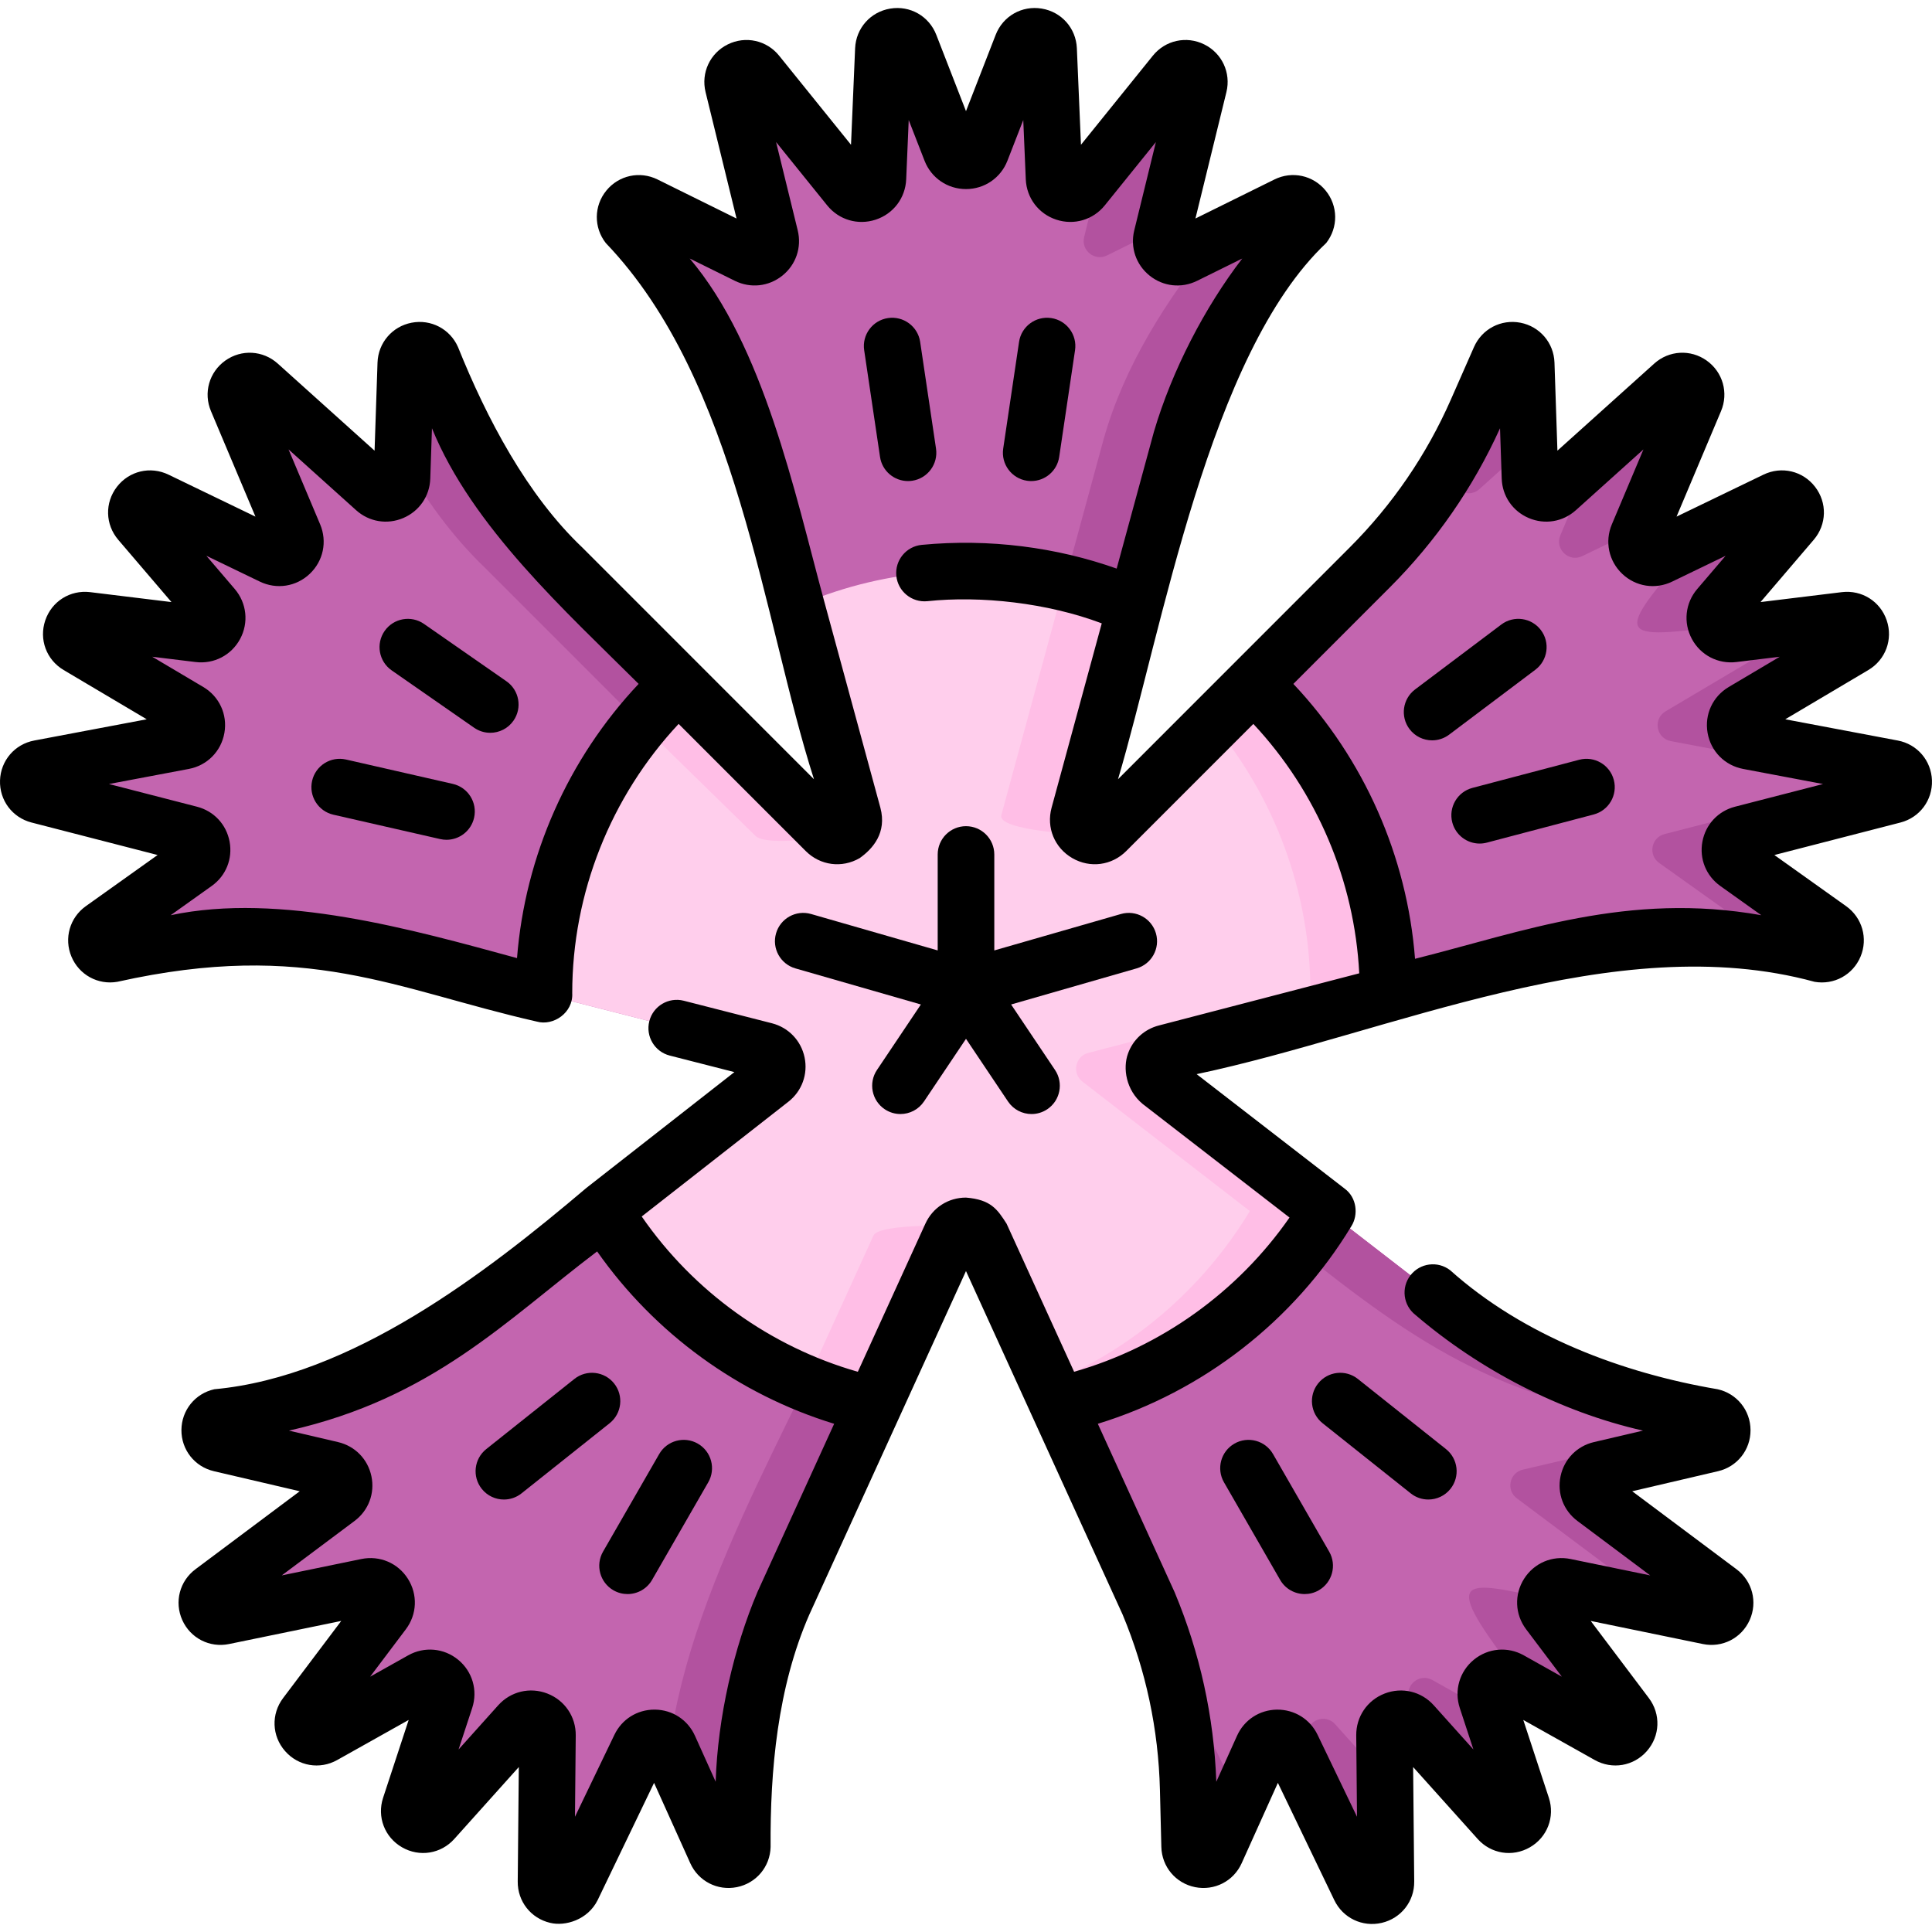 <svg id="Capa_1" enable-background="new 0 0 512.001 512.001" height="512" viewBox="0 0 512.001 512.001" width="512" xmlns="http://www.w3.org/2000/svg"><g><g><path d="m501.776 210.71-40.107 10.338c-3.521.908-4.378 5.521-1.419 7.634l24.656 17.574c3.143 2.245 1.082 7.205-2.735 6.542l-14.971-2.582c-16.665-2.878-33.708-2.643-50.282.714l-49.078 12.777-58.854 15.318c-3.49.898-4.409 5.409-1.561 7.613l44.363 34.31 40.709 31.484c14.053 9.389 29.728 16.094 46.23 19.758l14.839 3.296c3.776.837 3.807 6.215.041 7.093l-29.473 6.889c-3.551.827-4.511 5.419-1.592 7.603l33.157 24.799c3.123 2.327.898 7.256-2.909 6.47l-38.066-7.838c-3.868-.796-6.664 3.613-4.286 6.766l20.543 27.258c2.368 3.143-1.255 7.286-4.684 5.358l-26.146-14.665c-3.409-1.908-7.378 1.368-6.164 5.072l9.358 28.483c1.225 3.745-3.541 6.49-6.164 3.562l-22.789-25.401c-2.633-2.939-7.511-1.051-7.47 2.898l.367 38.872c.041 3.878-5.235 5.113-6.919 1.602l-17.951-37.311c-1.572-3.286-6.266-3.225-7.756.092l-12.44 27.606c-1.582 3.521-6.858 2.46-6.95-1.408l-.378-15.196c-.418-16.9-3.98-33.576-10.491-49.169l-23.972-52.578-20.492-44.934c-1.541-3.378-6.337-3.378-7.879 0l-20.492 44.934-23.972 52.578c-6.511 15.594-10.073 32.269-10.491 49.169l-.378 15.196c-.092 3.868-5.368 4.929-6.95 1.408l-12.44-27.606c-1.49-3.317-6.184-3.378-7.756-.092l-17.951 37.311c-1.684 3.511-6.96 2.276-6.919-1.602l.367-38.872c.041-3.949-4.837-5.837-7.47-2.898l-22.789 25.401c-2.623 2.929-7.389.184-6.164-3.562l9.358-28.483c1.214-3.705-2.755-6.98-6.164-5.072l-26.146 14.665c-3.429 1.929-7.052-2.215-4.684-5.358l20.543-27.258c2.378-3.154-.418-7.562-4.286-6.766l-38.067 7.838c-3.807.786-6.031-4.143-2.909-6.47l33.157-24.799c2.919-2.184 1.959-6.776-1.592-7.603l-29.473-6.889c-3.766-.878-3.735-6.256.041-7.093l14.839-3.296c16.502-3.664 32.177-10.369 46.23-19.758l40.556-31.739 44.261-34.637c2.827-2.214 1.888-6.715-1.602-7.613l-58.568-14.971-49.068-12.542c-16.573-3.358-33.616-3.592-50.282-.714l-14.971 2.582c-3.817.663-5.878-4.297-2.735-6.542l24.656-17.574c2.96-2.113 2.102-6.725-1.419-7.634l-40.106-10.338c-3.756-.97-3.582-6.378.235-7.093l38.199-7.215c3.878-.735 4.786-5.878 1.388-7.889l-29.351-17.4c-3.388-2.011-1.623-7.215 2.286-6.746l29.759 3.633c3.878.469 6.307-4.062 3.776-7.032l-19.472-22.789c-2.562-3 .796-7.358 4.347-5.644l30.728 14.839c3.551 1.725 7.338-1.878 5.807-5.511l-15.104-35.821c-1.521-3.582 2.888-6.715 5.776-4.113l30.79 27.697c2.704 2.429 7.021.592 7.144-3.041l1.01-30.249c.133-3.868 5.409-4.888 6.97-1.347l6.123 13.91c6.807 15.471 16.431 29.545 28.391 41.505l30.83 30.841 38.974 38.984c3.143 3.143 8.409.082 7.246-4.205l-15.043-55.282-12.073-44.342c-4.888-16.186-12.736-31.33-23.146-44.648l-9.369-11.971c-2.378-3.041 1.01-7.215 4.48-5.501l27.136 13.41c3.266 1.613 6.919-1.317 6.062-4.848l-9.858-40.229c-.919-3.776 3.929-6.174 6.368-3.154l24.411 30.249c2.48 3.072 7.44 1.439 7.613-2.5l1.449-34.096c.173-3.939 5.603-4.837 7.032-1.163l10.869 27.932c1.419 3.633 6.562 3.633 7.981 0l10.869-27.932c1.429-3.674 6.858-2.776 7.031 1.163l1.449 34.096c.173 3.939 5.133 5.572 7.613 2.5l24.411-30.249c2.439-3.021 7.287-.623 6.368 3.154l-9.858 40.229c-.857 3.531 2.796 6.46 6.062 4.848l27.136-13.41c3.47-1.715 6.858 2.46 4.48 5.501l-9.369 11.971c-10.409 13.318-18.257 28.463-23.146 44.648l-12.073 44.342-15.043 55.282c-1.163 4.286 4.103 7.348 7.246 4.205l38.974-38.984 30.83-30.841c11.961-11.961 21.584-26.034 28.391-41.505l6.123-13.91c1.561-3.541 6.838-2.521 6.97 1.347l1.01 30.249c.122 3.633 4.439 5.47 7.144 3.041l30.79-27.697c2.888-2.602 7.297.531 5.776 4.113l-15.104 35.821c-1.531 3.633 2.255 7.236 5.807 5.511l30.728-14.839c3.552-1.715 6.909 2.643 4.348 5.644l-19.472 22.789c-2.531 2.97-.102 7.501 3.776 7.032l29.759-3.633c3.909-.469 5.674 4.735 2.286 6.746l-29.351 17.4c-3.398 2.01-2.49 7.154 1.388 7.889l38.199 7.215c3.821.715 3.995 6.124.239 7.093z" fill="#c365af"/><g fill="#b2529f"><path d="m36.326 165.997-13.344-1.629c-1.781-.214-3.108.754-3.715 2.057 6.34.774 12.907 1.576 12.907 1.576 1.836.222 3.338-.681 4.152-2.004z"/><path d="m128.462 150.407c16.961 16.97 52.661 52.677 69.804 69.825 3.143 3.143 8.409.082 7.246-4.205-1.409-4.231-2.738-8.622-4.014-13.134l-21.64-21.646-30.83-30.841c-11.961-11.961-21.584-26.034-28.391-41.505l-6.123-13.91c-1.561-3.541-6.838-2.521-6.97 1.347l-.848 25.384c5.977 10.493 13.056 20.307 21.766 28.685z"/><path d="m292.472 116.403c-6.603 24.276-20.453 75.107-27.116 99.624-1.163 4.286 4.103 7.348 7.246 4.204l16.73-16.734 11.633-42.753 12.073-44.342c4.888-16.186 12.736-31.33 23.146-44.648l9.368-11.971c2.378-3.041-1.01-7.215-4.48-5.501l-19.424 9.599c-12.587 15.705-23.707 33.074-29.176 52.522z"/><path d="m455.167 166.089c-.962-1.479-1.044-3.523.318-5.12l19.472-22.789c2.562-3-.796-7.358-4.347-5.644l-19.546 9.439c-23.286 26.565-23.807 27.72 4.103 24.114z"/><path d="m287.308 62.845c-.857 3.531 2.796 6.46 6.062 4.848 0 0 7.679-3.795 15.151-7.487l9.211-37.59c.919-3.776-3.929-6.174-6.368-3.154l-19.28 23.89c-2.385 9.737-4.776 19.493-4.776 19.493z"/><path d="m413.507 141.865c-1.531 3.633 2.255 7.236 5.807 5.511 0 0 7.81-3.771 15.615-7.541l14.248-33.791c1.521-3.582-2.888-6.715-5.776-4.113l-21.034 18.922c-4.297 10.191-8.86 21.012-8.86 21.012z"/><path d="m384.902 126.587c.122 3.633 4.439 5.47 7.144 3.041 0 0 6.707-6.033 13.13-11.811l-.717-21.479c-.133-3.868-5.409-4.888-6.97-1.347l-6.123 13.91c-1.971 4.48-4.185 8.838-6.617 13.065.038 1.197.153 4.621.153 4.621z"/><path d="m321.853 462.997c-1.553-3.248-6.151-3.22-7.697-.017.394 3.687.647 7.393.74 11.11l.378 15.196c.092 3.868 5.368 4.929 6.95 1.408l6.266-13.905c-3.094-6.427-6.637-13.792-6.637-13.792z"/><path d="m395.198 453.977c-7.512-4.213-15.613-8.757-15.613-8.757-3.409-1.908-7.378 1.368-6.164 5.072 0 0 1.654 5.033 2.883 8.773l20.878 23.271c2.623 2.929 7.389.184 6.164-3.562z"/><path d="m410.438 427.268c-.86-1.14-1.036-2.442-.737-3.605-24.116-5.425-28.415-6.191-4.34 24.478l20.936 11.743c3.429 1.929 7.052-2.215 4.684-5.358z"/><path d="m353.826 456.935c-2.633-2.939-7.511-1.051-7.47 2.898 0 0 .064 6.734.109 11.574l13.905 28.901c1.684 3.51 6.96 2.276 6.919-1.602l-.256-27.049c-6.435-7.175-13.207-14.722-13.207-14.722z"/><path d="m455.699 421.869-33.157-24.799c-2.919-2.184-1.959-6.776 1.592-7.603l29.473-6.889c3.766-.878 3.735-6.256-.041-7.093l-14.839-3.296c-16.502-3.664-32.177-10.369-46.23-19.758l-40.709-31.484-44.363-34.31c-2.847-2.204-1.929-6.715 1.561-7.613l58.854-15.318 49.078-12.777c5.259-1.065 10.566-1.814 15.893-2.251-12.223-.867-24.495-.412-36.459 2.251-26.465 6.903-81.254 21.143-107.932 28.095-3.49.898-4.409 5.409-1.561 7.613l44.363 34.31c33.468 26.426 57.284 47.991 101.779 54.535 3.775.839 3.806 6.217.04 7.095l-29.473 6.889c-3.551.827-4.511 5.419-1.592 7.603l33.157 24.799c1.124.838 1.547 2.011 1.461 3.135l16.197 3.335c3.806.788 6.031-4.142 2.908-6.469z"/><path d="m239.373 327.409c-1.541-3.378-6.337-3.378-7.879 0-16.023 41.316-48.402 89.914-54.105 135.796l12.388 27.49c1.582 3.521 6.858 2.459 6.95-1.408l.378-15.196c.418-16.9 3.98-33.575 10.491-49.169l23.972-52.578 14.148-31.024c-3.535-7.755-6.343-13.911-6.343-13.911z"/><path d="m501.541 203.617-38.199-7.215c-3.878-.735-4.786-5.878-1.388-7.889l29.351-17.4c3.388-2.01 1.623-7.215-2.286-6.746l-16.851 2.057c.724 1.557.416 3.594-1.429 4.688l-29.351 17.4c-3.398 2.01-2.49 7.154 1.388 7.889l38.199 7.215c3.817.715 3.99 6.123.235 7.093l-40.107 10.338c-3.521.908-4.378 5.521-1.419 7.634l24.656 17.574c1.349.964 1.734 2.426 1.439 3.731.474.077.948.147 1.421.229l14.971 2.582c3.817.663 5.878-4.296 2.735-6.542l-24.656-17.574c-2.96-2.113-2.102-6.725 1.419-7.634l40.107-10.338c3.756-.968 3.582-6.377-.235-7.092z"/></g><path d="m307.42 286.642 44.37 34.31c-15.54 25.71-41.14 44.67-71.36 51.39l-20.49-44.93c-.77-1.69-2.36-2.53-3.94-2.53s-3.17.84-3.94 2.53l-20.49 44.93c-6.16-1.37-12.12-3.25-17.85-5.59-.05-.02-.1-.04-.14-.06-22.42-9.18-41.19-25.45-53.52-46l44.26-34.64c2.83-2.21 1.89-6.71-1.6-7.61l-58.57-14.97v-.3c0-27.12 9.66-51.98 25.72-71.34.1-.13.21-.26.32-.39 3.01-3.6 6.24-7 9.67-10.19l38.97 38.98c.84.84 1.84 1.24 2.81 1.28.59.03 1.18-.06 1.73-.27.03-.01.04-.01.04-.01 1.92-.74 3.33-2.77 2.67-5.2l-15.04-55.29c10.77-4.75 22.44-7.84 34.68-8.94.01 0 .03 0 .04-.01 3.37-.31 6.79-.47 10.24-.47 15.99 0 31.21 3.36 44.96 9.42l-15.04 55.29c-.68 2.51.85 4.6 2.87 5.27 1.41.47 3.08.23 4.38-1.07l38.97-38.98c21.96 20.42 35.71 49.56 35.71 81.92 0 .18 0 .36-.01.54l-58.85 15.31c-3.49.9-4.41 5.41-1.57 7.62z" fill="#ffceec"/><g fill="#ffbee6"><path d="m288.79 221.302c-1.24-.05-24.57-1.1-23.43-5.27l15.04-55.29c-10.78-4.74-22.45-7.82-34.68-8.94.01 0 .03 0 .04-.01 3.37-.31 6.79-.47 10.24-.47 15.99 0 31.21 3.36 44.96 9.42l-15.04 55.29c-.68 2.51.85 4.6 2.87 5.27z"/><path d="m221.64 221.512c-4.97.75-18.85 2.58-21.42.01l-30.35-29.69c.1-.13.21-.26.32-.39 3.01-3.6 6.24-7 9.67-10.19l38.97 38.98c.84.84 1.84 1.24 2.81 1.28z"/><path d="m256 324.872v.01c-1.58 0-3.17.84-3.94 2.53l-20.49 44.93c-6.16-1.37-12.12-3.25-17.85-5.59-.05-.02-.1-.04-.14-.06l17.91-39.28c1.55-3.38 24.51-2.54 24.51-2.54z"/><path d="m308.986 279.025 58.854-15.318c.01-.174.01-.357.01-.531 0-32.361-13.747-61.508-35.709-81.929l-10.577 10.58c16.058 19.362 25.719 44.225 25.719 71.349 0 .173 0 .357-.01.531l-58.854 15.318c-3.49.898-4.409 5.409-1.561 7.613l44.363 34.31c-12.342 20.434-31.047 36.589-53.368 45.741l2.578 5.653c30.218-6.725 55.823-25.677 71.356-51.394l-44.363-34.31c-2.846-2.204-1.928-6.715 1.562-7.613z"/></g></g><g><path d="m502.933 196.248-29.817-5.632 22.017-13.052c4.577-2.717 6.578-8.132 4.866-13.169-1.71-5.035-6.593-8.105-11.888-7.472l-21.552 2.631 14.102-16.504c3.459-4.051 3.604-9.824.354-14.04-3.25-4.215-8.869-5.542-13.667-3.228l-23.045 11.129 11.78-27.937c2.055-4.843.5-10.357-3.782-13.41-4.286-3.058-10.008-2.729-13.915.791l-25.652 23.076-.78-23.351c-.18-5.227-3.892-9.568-9.027-10.559-5.133-.991-10.192 1.661-12.303 6.448l-6.124 13.911c-6.461 14.684-15.488 27.88-26.831 39.223l-61.383 61.401c11.707-39.34 24.067-112.801 55.175-142.104 3.22-4.119 3.163-9.83-.14-13.888-3.301-4.058-8.882-5.274-13.572-2.955l-20.943 10.349 8.214-33.521c1.242-5.104-1.181-10.295-5.893-12.623-4.707-2.325-10.3-1.099-13.6 2.987l-19.057 23.614-1.087-25.583c-.235-5.319-4.067-9.64-9.32-10.506-5.248-.867-10.266 1.994-12.194 6.954l-7.869 20.227-7.869-20.223c-1.929-4.961-6.944-7.824-12.195-6.955-5.253.866-9.085 5.187-9.32 10.519l-1.087 25.57-19.058-23.616c-3.298-4.084-8.891-5.311-13.598-2.985-4.711 2.328-7.134 7.52-5.89 12.636l8.211 33.509-20.943-10.35c-4.69-2.317-10.27-1.103-13.572 2.955-3.303 4.058-3.36 9.769-.138 13.891 35.055 36.613 41.606 99.795 55.173 142.1l-61.384-61.401c-14.643-13.879-25.34-34.205-32.955-53.138-2.109-4.783-7.168-7.438-12.301-6.444-5.136.99-8.848 5.332-9.027 10.566l-.78 23.343-25.647-23.072c-3.911-3.523-9.634-3.852-13.919-.796-4.282 3.053-5.837 8.567-3.789 13.395l11.787 27.953-23.048-11.13c-4.795-2.312-10.414-.985-13.664 3.229-3.251 4.216-3.105 9.989.355 14.042l14.1 16.502-21.566-2.633c-5.282-.632-10.164 2.439-11.875 7.474-1.712 5.037.289 10.452 4.869 13.17l22.014 13.051-29.804 5.63c-5.164.966-8.896 5.31-9.074 10.563-.178 5.258 3.252 9.849 8.346 11.164l33.417 8.613-19.034 13.566c-4.257 3.04-5.819 8.535-3.801 13.362 2.018 4.824 7.031 7.571 12.169 6.673 50.379-11.246 73.788 2.065 111.189 10.551 4.341 1.211 9.656-2.333 9.357-7.562 0-26.474 10.199-52.085 28.197-71.332l33.683 33.691c3.847 3.847 9.593 4.598 14.297 1.871 3.503-2.487 7.244-6.73 5.488-13.35l-15.043-55.282c-7.688-28.382-15.892-67.131-35.486-90.268l11.957 5.909c4.152 2.051 8.974 1.527 12.586-1.364s5.177-7.481 4.082-11.993l-5.738-23.414 13.539 16.776c3.106 3.85 8.15 5.335 12.849 3.793 4.699-1.545 7.875-5.735 8.093-10.687l.668-15.717 4.202 10.799c1.778 4.555 6.087 7.498 10.977 7.498s9.199-2.943 10.98-7.506l4.199-10.791.668 15.729c.217 4.939 3.394 9.13 8.092 10.675 4.699 1.542 9.742.056 12.85-3.794l13.538-16.775-5.741 23.43c-1.092 4.496.474 9.086 4.085 11.978s8.433 3.415 12.587 1.363l11.956-5.907c-9.875 12.848-18.596 29.575-23.414 45.923l-9.867 36.251c-15.876-5.635-33.703-8.01-51.658-6.288-4.123.403-7.138 4.072-6.735 8.194.403 4.123 4.074 7.132 8.194 6.735 14.131-1.505 31.845.433 46.245 5.874l-13.297 48.865c-1.425 5.252.781 10.614 5.49 13.344 4.706 2.727 10.452 1.975 14.299-1.872l33.681-33.69c16.809 17.975 26.815 41.5 28.064 66.095l-53.099 13.822c-3.855.991-6.869 3.772-8.179 7.434-1.421 3.878-.548 9.7 3.896 13.376l38.905 30.09c-13.737 19.751-34.039 34.293-57.083 40.874l-17.895-39.239c-2.429-3.783-4.132-6.391-10.763-6.92-4.691 0-8.815 2.651-10.763 6.921l-17.895 39.239c-23.157-6.61-43.533-21.256-57.273-41.151l38.877-30.424c3.572-2.799 5.213-7.297 4.284-11.739-.93-4.444-4.241-7.909-8.642-9.042-.003-.001-.006-.001-.009-.002-.001 0-.002-.001-.003-.001l-23.369-5.974c-4.011-1.022-8.098 1.396-9.124 5.409s1.396 8.098 5.409 9.124l17.137 4.381-39.191 30.67c-26.713 22.644-62.256 50.035-98.626 53.377-5.109 1.133-8.697 5.579-8.726 10.813-.028 5.233 3.51 9.718 8.601 10.904l22.751 5.318-27.616 20.655c-4.219 3.143-5.662 8.688-3.509 13.484 2.155 4.8 7.26 7.412 12.41 6.346l29.716-6.118-15.41 20.447c-3.204 4.253-2.992 10.024.516 14.033 3.506 4.008 9.197 4.983 13.828 2.378l18.935-10.62-6.78 20.638c-1.655 5.061.41 10.453 5.021 13.112 4.609 2.66 10.309 1.746 13.853-2.211l17.096-19.056-.287 30.339c-.055 5.256 3.485 9.76 8.609 10.954 3.926.959 9.937-.745 12.568-6.022l14.954-31.081 9.594 21.289c2.145 4.772 7.228 7.378 12.359 6.346 5.133-1.037 8.805-5.416 8.929-10.641-.129-20.259 1.819-42.281 10.247-61.552l41.531-91.074 41.529 91.075c6.153 14.772 9.473 30.367 9.869 46.356l.377 15.187c.125 5.233 3.796 9.612 8.93 10.649 5.135 1.031 10.215-1.573 12.356-6.338l9.597-21.297 14.95 31.073c2.275 4.743 7.442 7.221 12.572 6.03 5.124-1.194 8.665-5.698 8.609-10.947l-.287-30.346 17.091 19.049c3.549 3.967 9.248 4.879 13.858 2.218 4.612-2.659 6.677-8.052 5.019-13.122l-6.777-20.628 18.927 10.616c4.64 2.607 10.33 1.633 13.836-2.374 3.508-4.009 3.72-9.78.515-14.035l-15.409-20.445 29.711 6.117c5.155 1.065 10.259-1.544 12.414-6.345 2.153-4.797.71-10.342-3.497-13.476l-27.628-20.663 22.748-5.317c5.095-1.188 8.633-5.672 8.604-10.905-.029-5.234-3.617-9.681-8.722-10.812-25.138-4.268-51.319-14.037-70.877-31.541-3.276-2.534-7.988-1.932-10.521 1.345-2.534 3.276-1.932 7.986 1.344 10.521 16.848 14.424 38.19 25.635 60.282 30.639l-12.986 3.035c-4.515 1.05-7.911 4.52-8.863 9.054-.952 4.536.763 9.08 4.478 11.859l19.285 14.424-21.098-4.344c-4.852-1.001-9.693 1.061-12.338 5.243-2.644 4.181-2.427 9.434.551 13.383l9.463 12.557-10.097-5.663c-4.269-2.391-9.467-1.926-13.244 1.183-3.778 3.109-5.234 8.121-3.709 12.774l3.613 10.997-10.496-11.698c-3.305-3.688-8.424-4.913-13.042-3.121-4.616 1.793-7.565 6.149-7.515 11.095l.204 21.558-10.441-21.702c-2.002-4.185-6.142-6.729-10.763-6.693-4.638.056-8.7 2.718-10.597 6.94l-5.485 12.172c-.633-17.29-4.336-34.152-11.015-50.148-.031-.074-.063-.148-.097-.222l-20.288-44.493c27.841-8.536 51.995-27.262 67.207-52.392 1.89-3.014 1.413-7.569-1.771-9.908l-39.253-30.359c51.046-10.754 110.922-38.904 163.765-24.47 5.15.896 10.161-1.85 12.179-6.672 2.019-4.827.456-10.322-3.807-13.367l-19.028-13.562 33.419-8.614c5.09-1.314 8.521-5.905 8.343-11.163s-3.91-9.601-9.061-10.565zm-365.919 57.659c-27.641-7.538-62.752-17.509-91.786-11.366l10.881-7.755c3.768-2.69 5.583-7.19 4.736-11.743-.846-4.554-4.157-8.1-8.641-9.257l-23.331-6.014 21.181-4.001c4.864-.921 8.56-4.667 9.415-9.543.854-4.873-1.345-9.649-5.598-12.166l-13.527-8.02 11.494 1.403c4.859.595 9.488-1.814 11.8-6.122 2.313-4.308 1.758-9.497-1.42-13.227l-7.527-8.81 14.153 6.835c4.453 2.159 9.65 1.357 13.243-2.048 3.595-3.408 4.675-8.559 2.751-13.124l-8.372-19.855 17.912 16.113c3.444 3.093 8.231 3.887 12.491 2.072s7.004-5.815 7.16-10.443l.445-13.344c10.607 26.118 35.67 48.713 54.771 67.744-18.678 19.808-30.099 45.57-32.231 72.671zm63.758 167.902c-6.325 14.871-10.571 33.37-11.112 50.37l-5.482-12.164c-1.9-4.23-5.962-6.893-10.6-6.948-.049 0-.099-.001-.147-.001-4.577 0-8.635 2.555-10.608 6.679l-10.449 21.718.204-21.552c.051-4.951-2.899-9.308-7.515-11.101-4.62-1.793-9.738-.567-13.038 3.116l-10.5 11.703 3.615-11.002c1.523-4.648.067-9.66-3.711-12.77-3.777-3.108-8.976-3.573-13.249-1.18l-10.091 5.66 9.462-12.556c2.978-3.95 3.195-9.203.551-13.384-2.646-4.184-7.488-6.238-12.339-5.243l-21.096 4.346 19.286-14.425c3.713-2.778 5.429-7.322 4.477-11.858-.952-4.534-4.348-8.004-8.855-9.052l-12.994-3.037c38.061-8.607 57.481-29.172 81.664-47.489 15.269 21.752 37.51 37.923 62.817 45.679zm259.023-208.023c-4.482 1.157-7.793 4.703-8.639 9.257-.847 4.553.968 9.053 4.741 11.747l10.875 7.751c-35.247-6.258-63.296 4.393-91.774 11.551-2.095-27.168-13.523-53.003-32.243-72.854l25.52-25.528c12.257-12.257 22.092-26.453 29.25-42.216l.446 13.347c.156 4.625 2.899 8.626 7.16 10.44 4.26 1.815 9.047 1.021 12.496-2.076l17.907-16.109-8.373 19.857c-1.923 4.563-.843 9.714 2.752 13.122 3.593 3.405 8.791 4.209 13.228 2.055l14.167-6.842-7.534 8.817c-3.172 3.722-3.727 8.911-1.414 13.219 2.312 4.308 6.941 6.712 11.807 6.121l11.487-1.402-13.521 8.017c-4.258 2.52-6.458 7.296-5.603 12.169.855 4.876 4.551 8.622 9.418 9.544l21.177 4z"/><path d="m256 218.946c-4.142 0-7.5 3.357-7.5 7.5v25.426l-33.559-9.652c-3.982-1.146-8.136 1.154-9.281 5.135s1.154 8.136 5.135 9.281l33.249 9.562-11.638 17.356c-2.307 3.44-1.388 8.1 2.053 10.406 1.282.859 2.734 1.271 4.17 1.271 2.417 0 4.789-1.166 6.236-3.324l11.135-16.606 11.135 16.608c1.447 2.158 3.819 3.324 6.236 3.324 1.436 0 2.888-.412 4.17-1.271 3.44-2.307 4.359-6.966 2.053-10.406l-11.638-17.356 33.249-9.562c3.98-1.146 6.279-5.3 5.135-9.281-1.145-3.98-5.298-6.283-9.281-5.135l-33.559 9.652v-25.426c0-4.144-3.358-7.502-7.5-7.502z"/><path d="m327.126 382.58c-3.59 2.066-4.826 6.651-2.76 10.242l14.883 25.863c1.388 2.411 3.912 3.76 6.507 3.76 1.269 0 2.555-.322 3.734-1 3.59-2.066 4.826-6.651 2.76-10.242l-14.883-25.863c-2.066-3.591-6.651-4.826-10.241-2.76z"/><path d="m378.52 397.389c2.206 0 4.392-.969 5.873-2.829 2.58-3.241 2.043-7.959-1.197-10.539l-23.347-18.583c-3.242-2.579-7.959-2.043-10.539 1.197-2.58 3.241-2.043 7.959 1.197 10.539l23.347 18.583c1.381 1.099 3.029 1.632 4.666 1.632z"/><path d="m184.935 382.581c-3.59-2.067-8.175-.832-10.241 2.759l-14.884 25.863c-2.066 3.591-.831 8.176 2.76 10.241 1.179.679 2.465 1.001 3.734 1.001 2.596 0 5.12-1.349 6.507-3.76l14.884-25.863c2.066-3.591.831-8.176-2.76-10.241z"/><path d="m162.752 366.636c-2.58-3.241-7.298-3.777-10.539-1.197l-23.347 18.583c-3.241 2.58-3.777 7.298-1.197 10.539 1.481 1.86 3.667 2.829 5.873 2.829 1.637 0 3.286-.533 4.666-1.632l23.347-18.583c3.241-2.58 3.777-7.298 1.197-10.539z"/><path d="m119.994 207.739-28.301-6.458c-4.037-.92-8.059 1.605-8.98 5.644s1.605 8.06 5.644 8.981l28.301 6.458c.562.128 1.123.189 1.675.189 3.421 0 6.512-2.356 7.305-5.833.921-4.039-1.605-8.059-5.644-8.981z"/><path d="m134.209 180.543-21.845-15.198c-3.399-2.364-8.073-1.526-10.44 1.873-2.365 3.4-1.527 8.074 1.874 10.439l21.845 15.198c1.306.908 2.798 1.345 4.277 1.345 2.372 0 4.706-1.123 6.163-3.218 2.365-3.4 1.527-8.074-1.874-10.439z"/><path d="m418.515 201.342-28.301 7.458c-4.005 1.055-6.397 5.158-5.341 9.163.887 3.365 3.924 5.591 7.248 5.591.632 0 1.276-.081 1.916-.25l28.301-7.458c4.005-1.055 6.397-5.158 5.341-9.163-1.056-4.006-5.16-6.4-9.164-5.341z"/><path d="m408.361 166.99c-2.491-3.31-7.193-3.972-10.502-1.481l-22.845 17.198c-3.309 2.491-3.972 7.193-1.481 10.503 1.474 1.958 3.722 2.989 5.998 2.989 1.57 0 3.154-.491 4.505-1.508l22.845-17.198c3.308-2.491 3.971-7.193 1.48-10.503z"/><path d="m241.738 127.405c4.097-.609 6.925-4.424 6.316-8.521l-4.202-28.278c-.608-4.098-4.425-6.919-8.521-6.316-4.097.609-6.925 4.424-6.316 8.521l4.202 28.278c.553 3.724 3.754 6.398 7.409 6.398.367 0 .738-.027 1.112-.082z"/><path d="m273.288 127.487c3.655 0 6.856-2.675 7.409-6.398l4.201-28.278c.609-4.098-2.219-7.912-6.316-8.521-4.098-.604-7.912 2.219-8.521 6.316l-4.201 28.278c-.609 4.098 2.219 7.912 6.316 8.521.374.055.745.082 1.112.082z"/></g></g></svg>